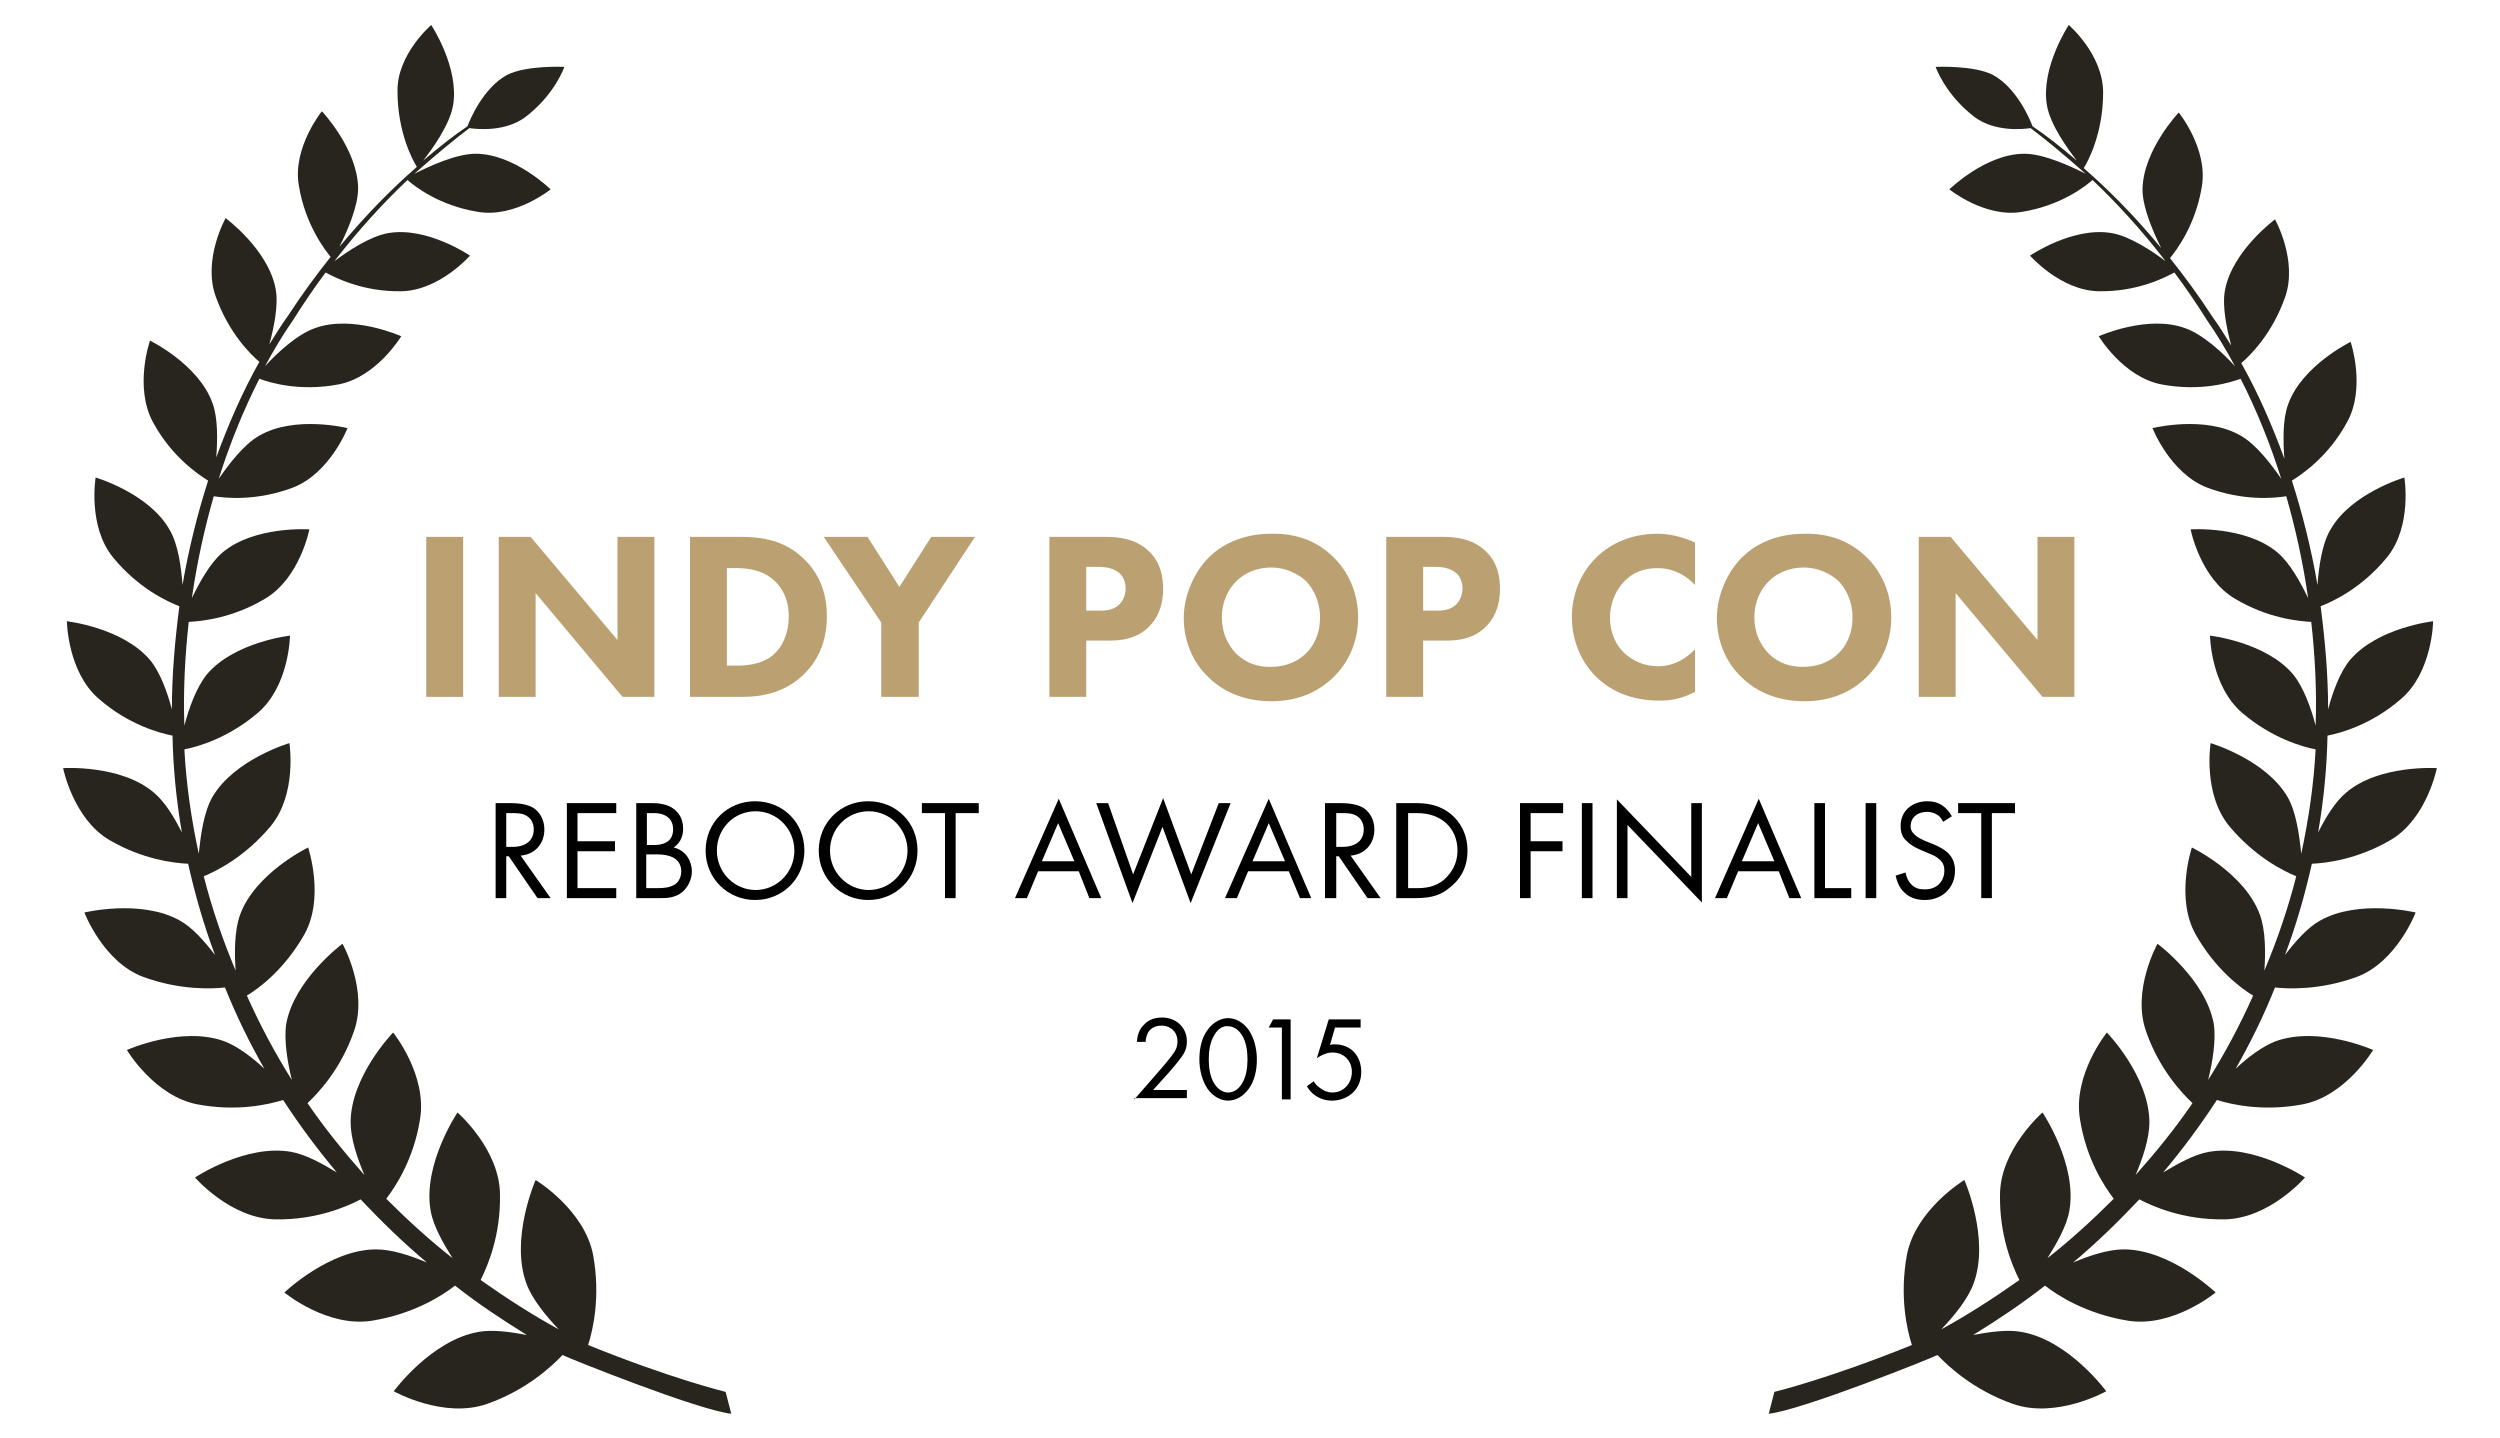 <?xml version="1.0" encoding="utf-8"?>
<!-- Generator: Adobe Illustrator 19.0.1, SVG Export Plug-In . SVG Version: 6.00 Build 0)  -->
<!DOCTYPE svg PUBLIC "-//W3C//DTD SVG 1.1//EN" "http://www.w3.org/Graphics/SVG/1.1/DTD/svg11.dtd">
<svg version="1.1" id="Layer_1" xmlns="http://www.w3.org/2000/svg" xmlns:xlink="http://www.w3.org/1999/xlink" x="0px" y="0px"
	 viewBox="0 0 400 230" enable-background="new 0 0 400 230" xml:space="preserve">
<g>
	<g>
		<g>
			<path fill="#BBA171" d="M74.1,85.9v25.6h-5.9V85.9H74.1z"/>
			<path fill="#BBA171" d="M79.8,111.5V85.9h5.1l13.9,16.5V85.9h5.9v25.6h-5.1L85.7,94.9v16.6H79.8z"/>
			<path fill="#BBA171" d="M118.5,85.9c3.4,0,7,0.5,10.1,3.5c2.3,2.2,3.7,5.2,3.7,9.2c0,4-1.4,7-3.5,9.1c-3.5,3.6-8,3.8-10.1,3.8
				h-8.3V85.9H118.5z M116.3,106.5h1.6c1.2,0,3.9-0.1,5.8-1.7c1.4-1.2,2.5-3.3,2.5-6.2c0-2.8-1.1-4.5-2.1-5.5
				c-1.9-1.9-4.4-2.2-6.2-2.2h-1.6V106.5z"/>
			<path fill="#BBA171" d="M141,99.6l-9.2-13.7h7l5.1,8l5.1-8h7L147,99.6v11.9H141V99.6z"/>
			<path fill="#BBA171" d="M176.9,85.9c2.2,0,4.7,0.3,6.7,2.1c2.2,1.9,2.5,4.5,2.5,6.2c0,3.2-1.2,5-2.2,6c-2,2.1-4.7,2.3-6.5,2.3
				h-3.6v9h-5.9V85.9H176.9z M173.8,97.7h2.1c0.8,0,2.2,0,3.2-1c0.5-0.5,1-1.4,1-2.5c0-1.1-0.4-2-1-2.5c-0.9-0.8-2.2-1-3.3-1h-2
				V97.7z"/>
			<path fill="#BBA171" d="M213.3,89.1c2.4,2.3,4,5.7,4,9.7c0,3.4-1.2,6.9-4,9.6c-2.4,2.3-5.6,3.8-9.9,3.8c-4.8,0-8.1-1.9-10-3.8
				c-2.5-2.3-4-5.8-4-9.5c0-3.7,1.7-7.4,4-9.7c1.7-1.7,4.9-3.8,10-3.8C207.4,85.3,210.8,86.6,213.3,89.1z M197.8,93
				c-1.1,1.1-2.3,3-2.3,5.8c0,2.3,0.8,4.2,2.3,5.8c1.7,1.6,3.5,2.1,5.5,2.1c2.6,0,4.5-1,5.7-2.2c1-1,2.2-2.8,2.2-5.7
				c0-2.7-1.1-4.6-2.2-5.8c-1.3-1.2-3.3-2.2-5.6-2.2C201.2,90.8,199.2,91.6,197.8,93z"/>
			<path fill="#BBA171" d="M230.8,85.9c2.2,0,4.7,0.3,6.7,2.1c2.2,1.9,2.5,4.5,2.5,6.2c0,3.2-1.2,5-2.2,6c-2,2.1-4.7,2.3-6.5,2.3
				h-3.6v9h-5.9V85.9H230.8z M227.7,97.7h2.1c0.8,0,2.2,0,3.2-1c0.5-0.5,1-1.4,1-2.5c0-1.1-0.4-2-1-2.5c-0.9-0.8-2.2-1-3.3-1h-2
				V97.7z"/>
			<path fill="#BBA171" d="M271.2,110.7c-2.3,1.2-4.1,1.4-5.6,1.4c-4.7,0-7.9-1.6-10.1-3.7c-2.3-2.2-4-5.6-4-9.7c0-4,1.7-7.4,4-9.6
				c2.3-2.2,5.6-3.7,9.6-3.7c1.7,0,3.6,0.3,6.1,1.4v6.8c-1.3-1.4-3.3-2.7-6-2.7c-2.2,0-3.9,0.7-5.2,2c-1.4,1.4-2.4,3.5-2.4,5.9
				c0,2.7,1.1,4.5,2.2,5.6c0.5,0.5,2.4,2.2,5.5,2.2c1.5,0,3.6-0.4,5.9-2.7V110.7z"/>
			<path fill="#BBA171" d="M298.6,89.1c2.4,2.3,4,5.7,4,9.7c0,3.4-1.2,6.9-4,9.6c-2.4,2.3-5.6,3.8-9.9,3.8c-4.8,0-8.1-1.9-10-3.8
				c-2.5-2.3-4-5.8-4-9.5c0-3.7,1.7-7.4,4-9.7c1.7-1.7,4.9-3.8,10-3.8C292.7,85.3,296,86.6,298.6,89.1z M283,93
				c-1.1,1.1-2.3,3-2.3,5.8c0,2.3,0.8,4.2,2.3,5.8c1.7,1.6,3.5,2.1,5.5,2.1c2.6,0,4.5-1,5.7-2.2c1-1,2.2-2.8,2.2-5.7
				c0-2.7-1.1-4.6-2.2-5.8c-1.3-1.2-3.3-2.2-5.6-2.2C286.4,90.8,284.4,91.6,283,93z"/>
			<path fill="#BBA171" d="M307,111.5V85.9h5.1l13.9,16.5V85.9h5.9v25.6h-5.1l-13.9-16.6v16.6H307z"/>
			<path d="M81.7,128.5c1,0,2.6,0.1,3.7,0.8c0.9,0.6,1.7,1.8,1.7,3.4c0,2.3-1.5,4-3.8,4.2l4.8,6.8H86l-4.6-6.7h-0.4v6.7h-1.7v-15.2
				H81.7z M80.9,135.5H82c2.1,0,3.4-1,3.4-2.8c0-0.8-0.3-1.7-1.2-2.2c-0.7-0.4-1.5-0.4-2.2-0.4h-1V135.5z"/>
			<path d="M98.6,130.1h-6.2v4.5h6v1.6h-6v5.9h6.2v1.6h-7.9v-15.2h7.9V130.1z"/>
			<path d="M104.4,128.5c0.8,0,2.4,0.1,3.5,1c0.5,0.4,1.4,1.3,1.4,3.1c0,0.8-0.2,2.1-1.5,3c2.1,0.5,2.9,2.4,2.9,3.8
				s-0.7,2.6-1.5,3.3c-1.2,1-2.6,1-3.6,1h-3.8v-15.2H104.4z M103.4,135.2h1.3c0.9,0,3-0.2,3-2.5c0-2.5-2.5-2.6-2.9-2.6h-1.3V135.2z
				 M103.4,142.1h1.9c1,0,1.9-0.1,2.7-0.6c0.6-0.4,1-1.2,1-2.1c0-1.2-0.7-1.9-1.3-2.2c-0.6-0.3-1.4-0.5-2.6-0.5h-1.7V142.1z"/>
			<path d="M112.9,136.1c0-4.5,3.5-7.9,7.9-7.9s7.9,3.3,7.9,7.9c0,4.5-3.5,7.9-7.9,7.9C116.5,144,112.9,140.6,112.9,136.1z
				 M114.7,136.1c0,3.5,2.8,6.3,6.2,6.3c3.4,0,6.2-2.8,6.2-6.3c0-3.5-2.8-6.3-6.2-6.3C117.4,129.8,114.7,132.6,114.7,136.1z"/>
			<path d="M131,136.1c0-4.5,3.5-7.9,7.9-7.9s7.9,3.3,7.9,7.9c0,4.5-3.5,7.9-7.9,7.9C134.6,144,131,140.6,131,136.1z M132.8,136.1
				c0,3.5,2.8,6.3,6.2,6.3c3.4,0,6.2-2.8,6.2-6.3c0-3.5-2.8-6.3-6.2-6.3C135.5,129.8,132.8,132.6,132.8,136.1z"/>
			<path d="M152.9,130.1v13.6h-1.7v-13.6h-3.7v-1.6h9.1v1.6H152.9z"/>
			<path d="M172.6,139.4h-6.5l-1.8,4.3h-1.9l7-15.9l6.8,15.9h-1.9L172.6,139.4z M171.9,137.8l-2.6-6.1l-2.6,6.1H171.9z"/>
			<path d="M177.3,128.5l4,11.4l4.8-12.2l4.5,12.2l4.4-11.4h1.9l-6.4,16l-4.5-12.2l-4.8,12.2l-5.8-16H177.3z"/>
			<path d="M206.2,139.4h-6.5l-1.8,4.3h-1.9l7-15.9l6.8,15.9H208L206.2,139.4z M205.6,137.8l-2.6-6.1l-2.6,6.1H205.6z"/>
			<path d="M214.5,128.5c1,0,2.6,0.1,3.7,0.8c0.9,0.6,1.7,1.8,1.7,3.4c0,2.3-1.5,4-3.8,4.2l4.8,6.8h-2.1l-4.6-6.7h-0.4v6.7H212
				v-15.2H214.5z M213.7,135.5h1.1c2.1,0,3.4-1,3.4-2.8c0-0.8-0.3-1.7-1.2-2.2c-0.7-0.4-1.5-0.4-2.2-0.4h-1V135.5z"/>
			<path d="M223.5,128.5h3.1c1.5,0,3.7,0.2,5.6,1.8c1.4,1.2,2.6,3.1,2.6,5.8c0,3.2-1.6,4.9-2.7,5.8c-1.4,1.2-2.8,1.8-5.6,1.8h-3.1
				V128.5z M225.2,142.1h1.5c1.2,0,2.9-0.1,4.4-1.4c1.1-1,2.1-2.5,2.1-4.6c0-3.6-2.6-6-6.4-6h-1.5V142.1z"/>
			<path d="M250.1,130.1h-5.2v4.5h5.1v1.6h-5.1v7.5h-1.7v-15.2h6.9V130.1z"/>
			<path d="M254.8,128.5v15.2h-1.7v-15.2H254.8z"/>
			<path d="M258.7,143.7v-15.8l11.9,12.4v-11.8h1.7v15.9L260.4,132v11.7H258.7z"/>
			<path d="M284.6,139.4h-6.5l-1.8,4.3h-1.9l7-15.9l6.8,15.9h-1.9L284.6,139.4z M283.9,137.8l-2.6-6.1l-2.6,6.1H283.9z"/>
			<path d="M292,128.5v13.6h4.2v1.6h-5.9v-15.2H292z"/>
			<path d="M300.2,128.5v15.2h-1.7v-15.2H300.2z"/>
			<path d="M310.9,131.5c-0.2-0.4-0.5-0.9-0.9-1.1c-0.3-0.2-0.8-0.5-1.7-0.5c-1.5,0-2.6,0.9-2.6,2.3c0,0.6,0.2,0.9,0.6,1.3
				c0.5,0.5,1,0.7,1.6,1l1.5,0.6c0.9,0.4,1.7,0.8,2.3,1.4c0.8,0.8,1.1,1.7,1.1,2.8c0,2.8-2.1,4.7-4.8,4.7c-1,0-2.3-0.2-3.3-1.2
				c-0.8-0.7-1.2-1.8-1.4-2.7l1.6-0.5c0.1,0.8,0.5,1.5,0.9,1.9c0.7,0.7,1.4,0.8,2.2,0.8c2.1,0,3.1-1.5,3.1-3c0-0.7-0.2-1.3-0.8-1.8
				c-0.4-0.4-1-0.7-1.8-1l-1.4-0.6c-0.6-0.3-1.3-0.6-2-1.3c-0.7-0.6-1-1.3-1-2.5c0-2.3,1.8-3.9,4.3-3.9c0.9,0,1.7,0.2,2.4,0.7
				c0.6,0.4,1.1,1,1.5,1.7L310.9,131.5z"/>
			<path d="M318.7,130.1v13.6H317v-13.6h-3.7v-1.6h9.1v1.6H318.7z"/>
			<path d="M181.5,175.9l4.7-5.4c0.3-0.4,1.2-1.4,1.5-1.9c0.6-0.8,0.7-1.4,0.7-2c0-1.4-1-2.5-2.6-2.5c-0.9,0-1.7,0.4-2.1,1.1
				c-0.2,0.4-0.4,0.9-0.4,1.5h-1.4c0.1-1.3,0.5-2.1,1-2.6c0.5-0.6,1.4-1.3,3-1.3c2.3,0,4,1.6,4,3.8c0,0.9-0.2,1.7-1,2.7
				c-0.5,0.7-1.2,1.5-1.7,2.1l-2.7,3h5.4v1.3H181.5z"/>
			<path d="M193.2,174.2c-0.8-1.2-1.3-2.9-1.3-4.7c0-1.8,0.4-3.5,1.3-4.7c1-1.4,2.3-1.9,3.3-1.9c1,0,2.3,0.5,3.3,1.9
				c0.8,1.2,1.3,2.9,1.3,4.7c0,1.8-0.4,3.5-1.3,4.7c-1,1.4-2.3,1.9-3.3,1.9C195.5,176.1,194.2,175.6,193.2,174.2z M194.3,165.6
				c-0.7,1.1-0.9,2.6-0.9,3.9c0,1.3,0.2,2.8,0.9,3.9c0.7,1.1,1.6,1.4,2.2,1.4c0.7,0,1.5-0.3,2.2-1.4c0.7-1.1,0.9-2.6,0.9-3.9
				c0-1.3-0.2-2.8-0.9-3.9c-0.7-1.1-1.6-1.4-2.2-1.4C195.8,164.1,194.9,164.5,194.3,165.6z"/>
			<path d="M205.1,164.4H203l0.7-1.3h2.8v12.8h-1.4V164.4z"/>
			<path d="M217.7,164.4h-4.1l-0.8,2.8c0.2-0.1,0.5-0.1,0.8-0.1c2.6,0,4.2,1.9,4.2,4.4c0,2.9-2.2,4.6-4.7,4.6c-1,0-2-0.3-2.9-1
				c-0.4-0.3-0.8-0.8-1.1-1.3l1.1-0.8c0.2,0.4,0.5,0.7,0.9,1c0.5,0.4,1.2,0.8,2.1,0.8c1.8,0,3.1-1.5,3.1-3.3c0-1.8-1.3-3.1-3.1-3.1
				c-0.5,0-1.3,0.1-2.5,0.9l1.9-6.2h5.1V164.4z"/>
		</g>
	</g>
	<g>
		<g>
			<g>
				<path fill="#27251E" d="M377.1,156.3c6.4-2.4,9.4-10.3,9.4-10.3s-9.1-2.2-15.3,1.3c-2,1.1-4,3.4-5.6,5.5
					c1.8-4.8,3.2-9.7,4.3-14.6c2.3-0.1,7.3-0.7,12.6-3.8c5.8-3.4,7.4-11.5,7.4-11.5s-9.2-0.6-14.5,3.9c-1.8,1.5-3.3,4-4.5,6.4
					c0.9-5.2,1.4-10.4,1.5-15.5c2-0.4,7-1.7,11.8-5.9c5-4.3,5.1-12.4,5.1-12.4s-8.9,1-13.3,6.2c-1.6,1.9-2.8,5.2-3.5,7.9
					c0-5.6-0.5-11.1-1.2-16.5c1.8-0.7,6.5-2.8,10.6-7.8c4.1-5,2.8-12.8,2.8-12.8s-8.5,2.5-11.8,8.3c-1.4,2.3-1.9,6.1-2.1,8.9
					c-1-5.8-2.4-11.4-4.1-16.7c1.6-1,5.8-3.8,8.8-9.3c3.1-5.5,0.6-12.9,0.6-12.9s-7.8,3.8-10,10c-0.9,2.4-0.8,6-0.6,8.7
					c-2-5.5-4.3-10.7-6.9-15.3c1.4-1.2,4.9-4.6,7-10.5c2.1-5.9-1.6-12.5-1.6-12.5s-6.8,5-8,11.3c-0.5,2.6,0.3,6.3,1,8.9
					c-1-1.6-1.9-3.1-3-4.6c-2.2-3.4-4.5-6.5-6.8-9.4c0.9-1.1,4.1-5.2,5.1-11.5c1-6-3.7-11.8-3.7-11.8s-5.7,6-5.8,12.3
					c0,3,1.8,7,3,9.4c-4.3-5.2-8.5-9.4-12.4-12.8c0.7-1.1,3.1-5.6,3.1-12.1C336.5,8.7,331,4,331,4s-4.5,6.8-3.5,12.8
					c0.5,3.1,3.3,7,4.8,8.9c-2.6-2.2-5-4.1-7.1-5.5c-0.4-1.1-2.5-6.1-6.3-8.2c-3.1-1.6-9.2-1.3-9.2-1.3s1.5,4.4,6.2,8
					c3.2,2.4,7.6,2,9,1.8c2.4,1.8,5.4,4.3,8.8,7.3c-2.2-1.1-6.6-3.2-9.8-3.2c-6.2,0-12,5.7-12,5.7s5.7,4.6,11.6,3.6
					c6.3-1,10.3-4.2,11.3-5.1c3.7,3.5,7.7,7.8,11.7,13c-2.1-1.6-5.7-4-8.6-4.5c-6.2-1.1-13.1,3.6-13.1,3.6s4.9,5.6,11,5.7
					c6.2,0.1,10.6-2.2,12.1-3c1.8,2.4,3.5,4.9,5.2,7.6c1.6,2.3,3.1,4.8,4.5,7.4c-1.8-2-5.1-5.1-8-6.1c-6-2.2-13.8,1.3-13.8,1.3
					s3.9,6.5,10,7.7c6.3,1.2,11.1-0.3,12.7-0.9c2.5,4.9,4.7,10.3,6.5,16c-1.6-2.3-4-5.5-6.5-6.9c-5.7-3.3-14.1-1.2-14.1-1.2
					s2.8,7.2,8.7,9.5c5.8,2.2,10.8,1.7,12.7,1.4c1.5,5.2,2.7,10.7,3.5,16.3c-1.2-2.5-2.9-5.6-4.9-7.3c-5.1-4.3-13.9-3.7-13.9-3.7
					s1.5,7.8,7.1,11.1c5.2,3.1,10.1,3.6,12.2,3.7c0.6,5.4,0.9,11,0.7,16.6c-0.7-2.7-1.9-6.1-3.6-8.2c-4.4-5.2-13.3-6.2-13.3-6.2
					s0.1,8.1,5.2,12.4c4.7,4,9.6,5.4,11.7,5.8c-0.3,5.6-1.1,11.1-2.3,16.7c-0.3-2.9-0.8-6.7-2.2-9.1c-3.5-6-12.3-8.6-12.3-8.6
					s-1.3,8.1,3,13.3c4.1,4.9,8.7,7.2,10.7,8c-1.3,5.1-3,10.1-5.1,15.1c0.2-2.9,0.2-6.4-0.7-8.9c-2.4-6.7-10.9-10.8-10.9-10.8
					s-2.7,8,0.6,13.9c3.1,5.5,7.2,8.6,9.2,9.8c-2.1,4.7-4.5,9.2-7.2,13.5c0.7-2.8,1.3-6.4,0.9-9c-1.3-7.1-9-12.8-9-12.8
					s-4.2,7.5-1.8,14.1c2.1,6,5.7,9.8,7.4,11.4c-2.8,4.1-5.9,7.9-9.1,11.5c1.1-2.6,2.2-5.8,2.2-8.4c0-7.4-6.8-14.4-6.8-14.4
					s-5.5,6.8-4.3,13.9c1,6.3,3.8,10.6,5.4,12.7c-3.4,3.4-6.9,6.6-10.6,9.5c1.5-2.4,3.1-5.2,3.5-7.6c1.3-7.4-4.3-15.7-4.3-15.7
					s-6.8,5.9-6.8,13.2c-0.1,6.4,1.9,11.2,3.1,13.6c-4.1,2.9-8.3,5.6-12.5,7.9c2.1-2.2,4.3-4.9,5.2-7.4c2.6-7.2-1.5-16.5-1.5-16.5
					s-7.8,4.7-9.2,12c-1.2,6.6,0,11.9,0.8,14.4c-13.3,5.4-22,7.5-22,7.5l-0.9,3.5c5.4-0.6,26.3-9,27-9.4c1.8,1.9,5.8,5.6,12,7.8
					c7,2.5,15-2,15-2s-6-8.2-13.6-9.5c-2.2-0.4-5.1,0-7.7,0.5c3.9-2.4,7.8-5,11.5-7.9c1.9,1.5,6.5,4.5,13.2,5.6
					c7.2,1.2,14.1-4.5,14.1-4.5s-7.2-6.9-14.7-6.9c-2.5,0-5.5,1-8.1,2.1c3.7-3.1,7.2-6.5,10.6-10.1c2.1,1.1,7,3.3,13.6,3.2
					c7.2-0.1,12.9-6.7,12.9-6.7s-8.1-5.4-15.4-4.1c-2.3,0.4-5,1.9-7.3,3.3c3.1-3.7,6-7.6,8.6-11.6c2.3,0.7,7.3,1.9,13.7,0.7
					c6.9-1.3,11.3-8.7,11.3-8.7s-8.7-3.9-15.6-1.4c-2.1,0.8-4.5,2.6-6.4,4.4c2.4-4.2,4.5-8.5,6.3-13
					C365.9,158.2,371.1,158.5,377.1,156.3z"/>
			</g>
			<path fill="#27251E" d="M22.9,156.3c-6.4-2.4-9.4-10.3-9.4-10.3s9.1-2.2,15.3,1.3c2,1.1,4,3.4,5.6,5.5c-1.8-4.8-3.2-9.7-4.3-14.6
				c-2.3-0.1-7.3-0.7-12.6-3.8c-5.8-3.4-7.4-11.5-7.4-11.5s9.2-0.6,14.5,3.9c1.8,1.5,3.3,4,4.5,6.4c-0.9-5.2-1.4-10.4-1.5-15.5
				c-2-0.4-7-1.7-11.8-5.9c-5-4.3-5.1-12.4-5.1-12.4s8.9,1,13.3,6.2c1.6,1.9,2.8,5.2,3.5,7.9c0-5.6,0.5-11.1,1.2-16.5
				c-1.8-0.7-6.5-2.8-10.6-7.8c-4.1-5-2.8-12.8-2.8-12.8s8.5,2.5,11.8,8.3c1.4,2.3,1.9,6.1,2.1,8.9c1-5.8,2.4-11.4,4.1-16.7
				c-1.6-1-5.8-3.8-8.8-9.3C21.4,61.9,24,54.5,24,54.5s7.8,3.8,10,10c0.9,2.4,0.8,6,0.6,8.7c2-5.5,4.3-10.7,6.9-15.3
				c-1.4-1.2-4.9-4.6-7-10.5c-2.1-5.9,1.6-12.5,1.6-12.5s6.8,5,8,11.3c0.5,2.6-0.3,6.3-1,8.9c1-1.6,1.9-3.1,3-4.6
				c2.2-3.4,4.5-6.5,6.8-9.4c-0.9-1.1-4.1-5.2-5.1-11.5c-1-6,3.7-11.8,3.7-11.8s5.7,6,5.8,12.3c0,3-1.8,7-3,9.4
				c4.3-5.2,8.5-9.4,12.4-12.8c-0.7-1.1-3.1-5.6-3.1-12.1C63.5,8.7,69,4,69,4s4.5,6.8,3.5,12.8c-0.5,3.1-3.3,7-4.8,8.9
				c2.6-2.2,5-4.1,7.1-5.5c0.4-1.1,2.5-6.1,6.3-8.2c3.1-1.6,9.2-1.3,9.2-1.3s-1.5,4.4-6.2,8c-3.2,2.4-7.6,2-9,1.8
				c-2.4,1.8-5.4,4.3-8.8,7.3c2.2-1.1,6.6-3.2,9.8-3.2c6.2,0,12,5.7,12,5.7s-5.7,4.6-11.6,3.6c-6.3-1-10.3-4.2-11.3-5.1
				c-3.7,3.5-7.7,7.8-11.7,13c2.1-1.6,5.7-4,8.6-4.5c6.2-1.1,13.1,3.6,13.1,3.6s-4.9,5.6-11,5.7c-6.2,0.1-10.6-2.2-12.1-3
				c-1.8,2.4-3.5,4.9-5.2,7.6c-1.6,2.3-3.1,4.8-4.5,7.4c1.8-2,5.1-5.1,8-6.1c6-2.2,13.8,1.3,13.8,1.3s-3.9,6.5-10,7.7
				c-6.3,1.2-11.1-0.3-12.7-0.9c-2.5,4.9-4.7,10.3-6.5,16c1.6-2.3,4-5.5,6.5-6.9c5.7-3.3,14.1-1.2,14.1-1.2s-2.8,7.2-8.7,9.5
				c-5.8,2.2-10.8,1.7-12.7,1.4c-1.5,5.2-2.7,10.7-3.5,16.3c1.2-2.5,2.9-5.6,4.9-7.3c5.1-4.3,13.9-3.7,13.9-3.7s-1.5,7.8-7.1,11.1
				c-5.2,3.1-10.1,3.6-12.2,3.7c-0.6,5.4-0.9,11-0.7,16.6c0.7-2.7,1.9-6.1,3.6-8.2c4.4-5.2,13.3-6.2,13.3-6.2s-0.1,8.1-5.2,12.4
				c-4.7,4-9.6,5.4-11.7,5.8c0.3,5.6,1.1,11.1,2.3,16.7c0.3-2.9,0.8-6.7,2.2-9.1c3.5-6,12.3-8.6,12.3-8.6s1.3,8.1-3,13.3
				c-4.1,4.9-8.7,7.2-10.7,8c1.3,5.1,3,10.1,5.1,15.1c-0.2-2.9-0.2-6.4,0.7-8.9c2.4-6.7,10.9-10.8,10.9-10.8s2.7,8-0.6,13.9
				c-3.1,5.5-7.2,8.6-9.2,9.8c2.1,4.7,4.5,9.2,7.2,13.5c-0.7-2.8-1.3-6.4-0.9-9c1.3-7.1,9-12.8,9-12.8s4.2,7.5,1.8,14.1
				c-2.1,6-5.7,9.8-7.4,11.4c2.8,4.1,5.9,7.9,9.1,11.5c-1.1-2.6-2.2-5.8-2.2-8.4c0-7.4,6.8-14.4,6.8-14.4s5.5,6.8,4.3,13.9
				c-1,6.3-3.8,10.6-5.4,12.7c3.4,3.4,6.9,6.6,10.6,9.5c-1.5-2.4-3.1-5.2-3.5-7.6c-1.3-7.4,4.3-15.7,4.3-15.7s6.8,5.9,6.8,13.2
				c0.1,6.4-1.9,11.2-3.1,13.6c4.1,2.9,8.3,5.6,12.5,7.9c-2.1-2.2-4.3-4.9-5.2-7.4c-2.6-7.2,1.5-16.5,1.5-16.5s7.8,4.7,9.2,12
				c1.2,6.6,0,11.9-0.8,14.4c13.3,5.4,22,7.5,22,7.5l0.9,3.5c-5.4-0.6-26.3-9-27-9.4c-1.8,1.9-5.8,5.6-12,7.8c-7,2.5-15-2-15-2
				s6-8.2,13.6-9.5c2.2-0.4,5.1,0,7.7,0.5c-3.9-2.4-7.8-5-11.5-7.9c-1.9,1.5-6.5,4.5-13.2,5.6c-7.2,1.2-14.1-4.5-14.1-4.5
				s7.2-6.9,14.7-6.9c2.5,0,5.5,1,8.1,2.1c-3.7-3.1-7.2-6.5-10.6-10.1c-2.1,1.1-7,3.3-13.6,3.2c-7.2-0.1-12.9-6.7-12.9-6.7
				s8.1-5.4,15.4-4.1c2.3,0.4,5,1.9,7.3,3.3c-3.1-3.7-6-7.6-8.6-11.6c-2.3,0.7-7.3,1.9-13.7,0.7c-6.9-1.3-11.3-8.7-11.3-8.7
				s8.7-3.9,15.6-1.4c2.1,0.8,4.5,2.6,6.4,4.4c-2.4-4.2-4.5-8.5-6.3-13C34.1,158.2,28.9,158.5,22.9,156.3z"/>
		</g>
	</g>
</g>
</svg>

